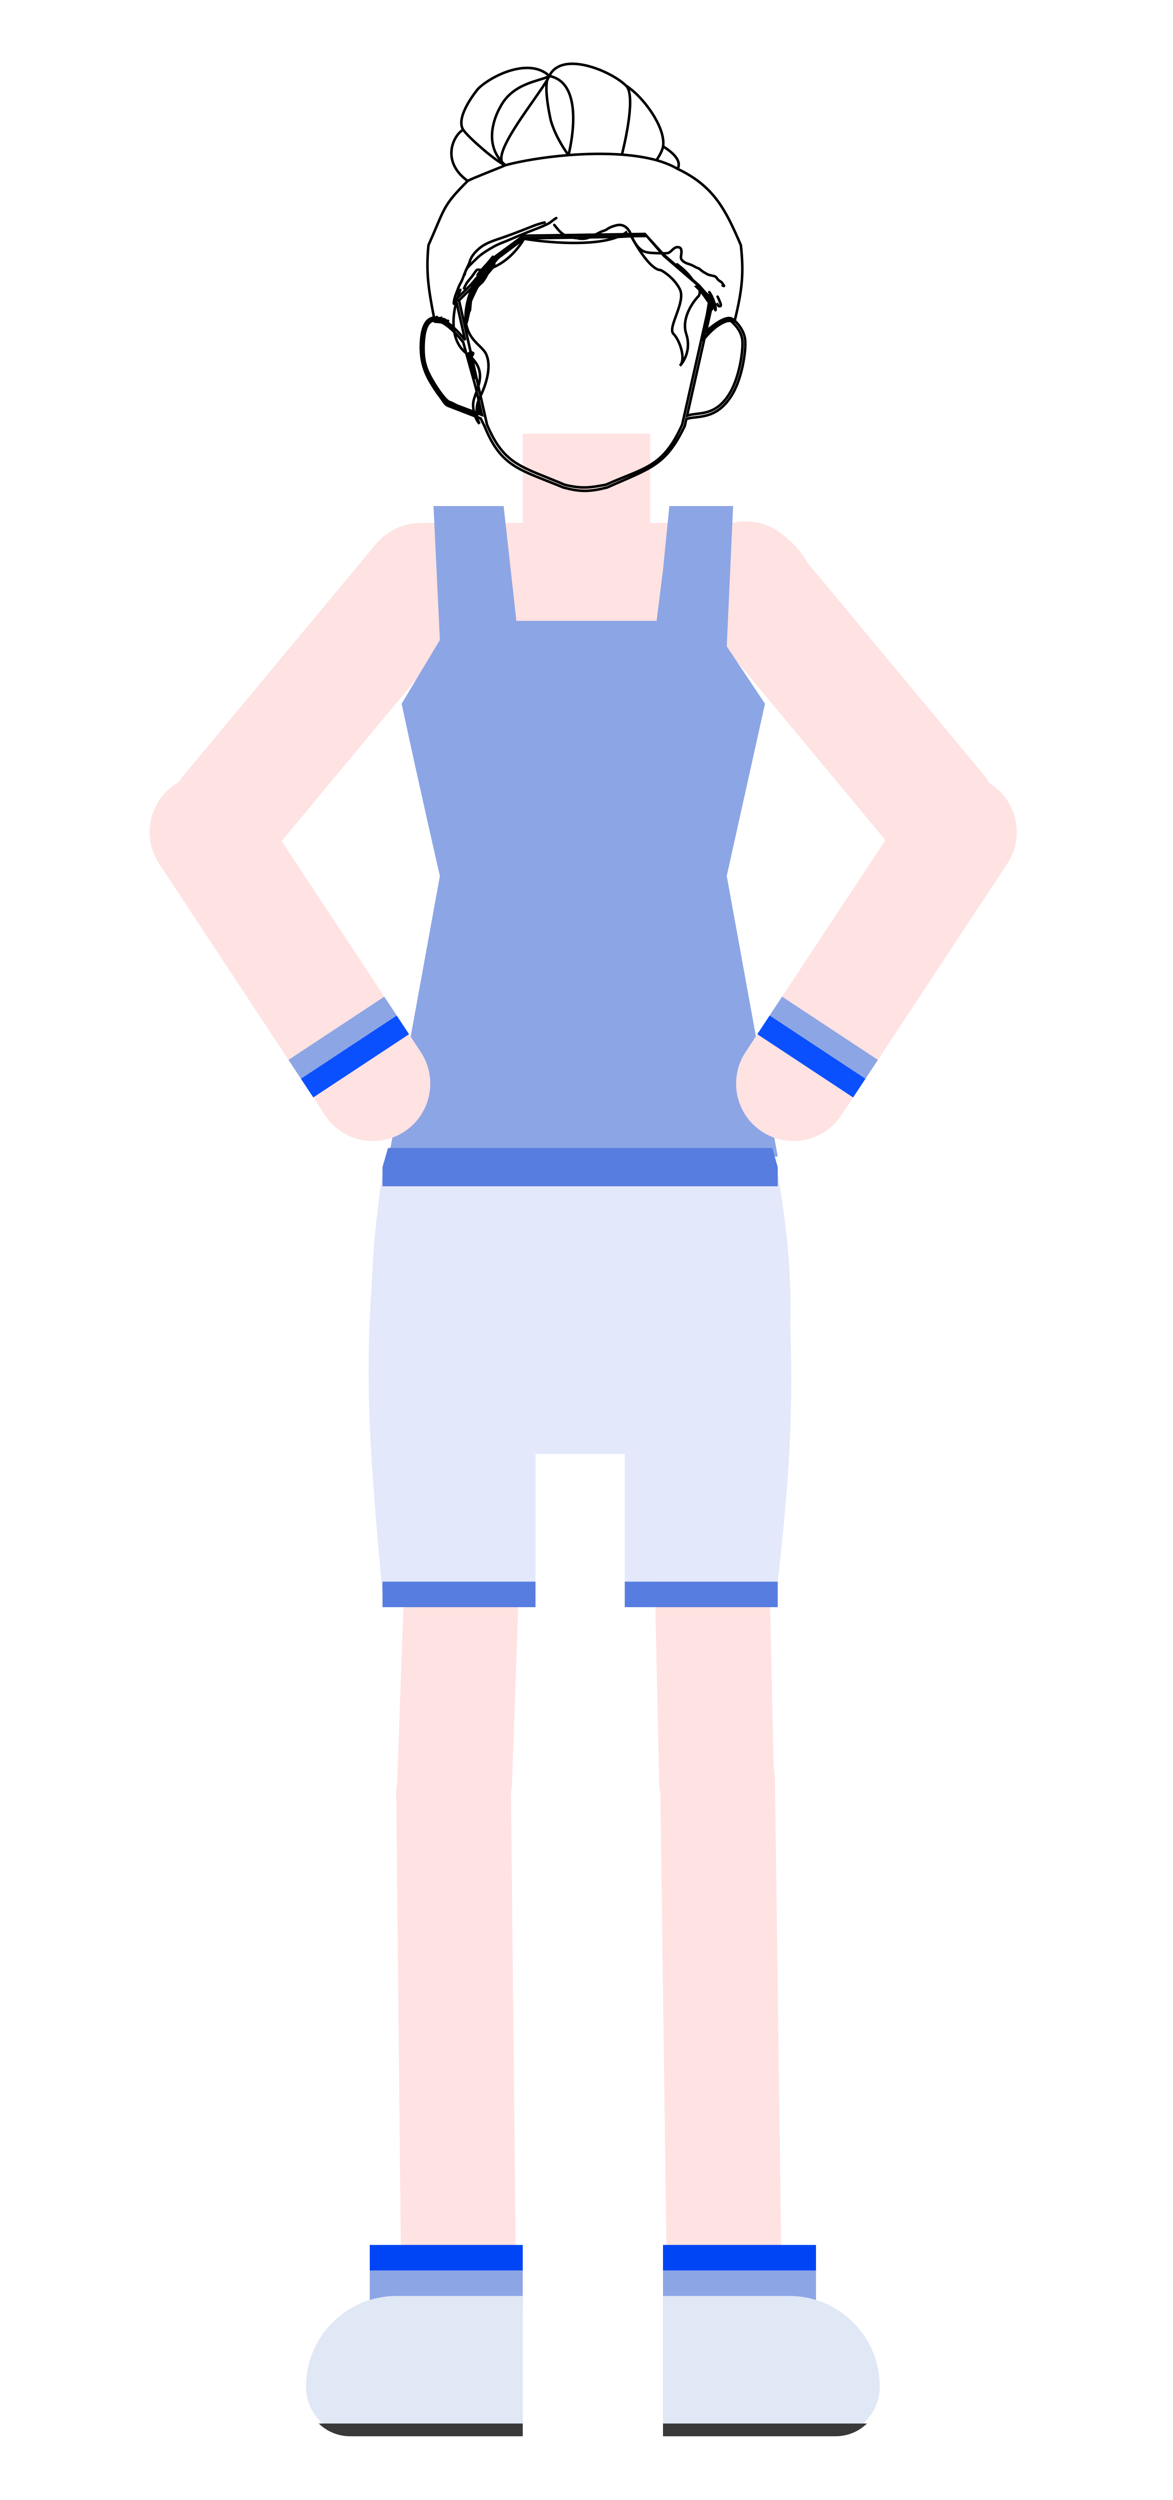 <svg width="92" height="196" viewBox="0 0 92 196" fill="none" xmlns="http://www.w3.org/2000/svg">
<path d="M51.096 111.74C51.043 109.255 53.014 107.197 55.499 107.144V107.144C57.984 107.091 60.041 109.062 60.094 111.547L60.696 139.594C60.75 142.078 58.779 144.136 56.294 144.189V144.189C53.809 144.242 51.752 142.271 51.699 139.787L51.096 111.74Z" fill="#FFE2E2"/>
<path d="M51.781 139.588C51.748 137.103 53.736 135.061 56.221 135.028V135.028C58.706 134.995 60.748 136.983 60.781 139.468L61.318 179.874C61.352 182.359 59.364 184.4 56.879 184.433V184.433C54.394 184.467 52.352 182.479 52.319 179.994L51.781 139.588Z" fill="#FFE2E2"/>
<path d="M32.15 111.497C32.237 109.013 34.322 107.071 36.806 107.159V107.159C39.289 107.247 41.232 109.331 41.144 111.815L40.153 139.851C40.066 142.335 37.981 144.277 35.497 144.189V144.189C33.014 144.102 31.071 142.017 31.159 139.533L32.15 111.497Z" fill="#FFE2E2"/>
<path d="M31.077 140.597C31.051 138.112 33.045 136.077 35.531 136.051V136.051C38.016 136.026 40.051 138.02 40.076 140.505L40.464 178.617C40.489 181.102 38.495 183.137 36.01 183.163V183.163C33.525 183.188 31.49 181.194 31.464 178.709L31.077 140.597Z" fill="#FFE2E2"/>
<rect x="29" y="178" width="12" height="3" fill="#8CA5E5"/>
<path d="M24 187.097C24 183.177 27.177 180 31.097 180H41V191H27.903C25.747 191 24 189.252 24 187.097V187.097Z" fill="#E0E7F5"/>
<path d="M25 190H41V191H27.455C26.538 191 25.656 190.641 25 190V190Z" fill="#393939"/>
<rect x="29" y="176" width="12" height="2" fill="#0045F5"/>
<path d="M21.458 66.7C19.833 68.654 16.931 68.921 14.977 67.296V67.296C13.023 65.671 12.757 62.77 14.381 60.816L29.476 42.664C31.101 40.709 34.002 40.443 35.956 42.068V42.068C37.911 43.693 38.177 46.594 36.553 48.548L21.458 66.7Z" fill="#FFE2E2"/>
<path d="M70.037 66.575C71.662 68.529 74.563 68.796 76.517 67.171V67.171C78.471 65.546 78.738 62.645 77.113 60.691L62.019 42.538C60.394 40.584 57.492 40.317 55.538 41.942V41.942C53.584 43.567 53.317 46.468 54.942 48.422L70.037 66.575Z" fill="#FFE2E2"/>
<rect width="12" height="3" transform="matrix(-1 0 0 1 64 178)" fill="#8CA5E5"/>
<path d="M69 187.097C69 183.177 65.823 180 61.903 180H52V191H65.097C67.252 191 69 189.252 69 187.097V187.097Z" fill="#E0E7F5"/>
<path d="M68 190H52V191H65.545C66.462 191 67.344 190.641 68 190V190Z" fill="#393939"/>
<rect width="12" height="2" transform="matrix(-1 0 0 1 64 176)" fill="#0045F5"/>
<path d="M34 45H57V65H34V45Z" fill="#FFE2E2"/>
<path d="M29 45.5C29 43.015 31.015 41 33.5 41H58.5C60.985 41 63 43.015 63 45.5V45.5C63 47.985 60.985 50 58.5 50H33.5C31.015 50 29 47.985 29 45.5V45.5Z" fill="#FFE2E2"/>
<rect x="28" y="41" width="36" height="11" rx="5.5" fill="#FFE2E2"/>
<rect x="41" y="34" width="10" height="18" fill="#FFE2E2"/>
<path d="M34 39.673H39.5L40.5 48.673H51.5L52 44.673L52.5 39.673H57.5L57 50.673L60 55.173L57 68.673L61 90.673H30.5L34.5 68.673C34.5 68.673 33 62.173 31.5 55.173L34.5 50.173L34 39.673Z" fill="#8CA5E5"/>
<path d="M30 92H61C62.489 100.688 62.174 105.484 61 114H30C28.952 105.331 28.748 100.499 30 92Z" fill="#E3E8FB"/>
<path d="M29.341 98.541C29.643 95.355 32.38 93 35.58 93V93C39.126 93 42 95.874 42 99.42V125H30C29.065 114.472 28.458 107.841 29.341 98.541Z" fill="#E3E8FB"/>
<rect x="30" y="124" width="12" height="2" fill="#567DDF"/>
<path d="M49 98.336C49 94.837 51.837 92 55.336 92V92C58.562 92 61.289 94.422 61.568 97.635C62.392 107.122 62.177 113.708 61 124H49V98.336Z" fill="#E3E8FB"/>
<rect x="49" y="124" width="12" height="2" fill="#567DDF"/>
<path d="M30.431 90H60.569L61 91.5L61 93H30V91.5L30.431 90Z" fill="#567DDF"/>
<path d="M41.122 18.684L39.079 20.218L38.302 21.101M41.122 18.684L48.451 18.575M41.122 18.684C38 20.5 39 20.5 38.697 20.948C38.535 21.086 38.416 21.27 38.271 21.426C38.193 21.509 38.151 21.651 38.087 21.748C38.029 21.834 37.978 21.921 37.919 22.007C37.763 22.232 37.506 22.349 37.391 22.606C37.235 22.952 37.081 23.235 36.938 23.585M34.106 25.221C34.241 25.221 34.451 25.238 34.68 25.288M34.106 25.221C34.1 25.187 34.093 25.154 34.086 25.121M34.106 25.221L34.086 25.121M36.68 14.187C34.68 16.187 34.921 16.281 33.606 19.221C33.407 21.242 33.581 22.58 34.043 24.905M36.68 14.187C34.489 12.594 35.634 10.512 36.333 10.177M36.68 14.187C37.047 13.968 39.265 13.132 39.635 12.952M53.152 13.243C53.552 12.443 52.373 11.722 52.007 11.472M53.152 13.243C52.691 12.969 52.097 12.73 51.486 12.56M53.152 13.243C55.978 14.586 56.907 16.425 58.106 19.221C58.341 21.363 58.233 22.649 57.626 25.14M57.606 25.221C57.613 25.194 57.62 25.166 57.626 25.14M57.606 25.221L57.626 25.14M57.606 25.221C57.197 25.016 56.683 25.239 56.212 25.595M43.084 5.958C42.379 6.383 40.203 6.451 39.203 8.451C39.203 8.451 37.72 10.92 39.363 12.69M43.084 5.958C41.5 4.458 38.5 5.958 37.5 6.958C37.5 6.958 35.655 9.145 36.333 10.177M43.084 5.958C46.084 6.544 44.585 12.162 44.585 12.162M43.084 5.958C44.026 3.964 47.867 5.514 49.107 6.721M43.084 5.958C43.015 6.022 42.964 6.122 42.928 6.248M43.084 5.958C43.044 6.043 42.991 6.14 42.928 6.248M39.635 12.952C39.001 12.74 36.744 10.795 36.333 10.177M39.635 12.952C40.866 12.623 42.661 12.315 44.585 12.162M39.635 12.952C39.536 12.867 39.446 12.779 39.363 12.69M39.635 12.952C39.5 12.898 39.412 12.809 39.363 12.69M44.585 12.162C44.585 12.162 43.604 10.87 43.203 9.451C43.18 9.368 42.672 7.147 42.928 6.248M44.585 12.162C45.97 12.053 47.421 12.023 48.776 12.123M49.107 6.721C49.971 7.563 48.776 12.123 48.776 12.123M49.107 6.721C50.438 7.562 52.229 9.994 52.007 11.472M48.776 12.123C49.749 12.196 50.672 12.335 51.486 12.56M52.007 11.472C51.939 11.921 51.486 12.56 51.486 12.56M54.868 22.676C54.905 22.899 54.875 23.07 54.822 23.176C54.322 23.676 53.422 24.976 53.822 26.176C54.222 27.376 53.655 28.343 53.322 28.676C53.822 28.176 53.322 26.676 52.822 26.176C52.322 25.676 53.822 23.676 53.322 22.676C52.922 21.876 52.155 21.343 51.822 21.176C51.105 21.176 50.068 19.572 49.5 18.518M54.868 22.676L55.607 23.721L55.454 24.637M54.868 22.676C54.854 22.593 54.831 22.502 54.797 22.405M53.107 20.721C53.698 21.165 54.08 21.576 54.318 21.936M36.107 22.721C36.028 22.904 35.947 23.123 35.873 23.367M35.59 25.721C35.588 25.709 35.587 25.698 35.586 25.686M35.59 25.721C35.6 25.827 35.614 25.931 35.632 26.035M35.59 25.721L35.586 25.686M35.59 25.721C35.349 25.489 34.996 25.357 34.68 25.288M34.473 24.962L34.475 24.959L34.468 24.961L34.473 24.962ZM34.473 24.962C34.819 25.073 35.183 25.326 35.522 25.628C35.543 25.647 35.565 25.666 35.586 25.686M34.473 24.962C34.456 24.966 34.353 24.921 34.364 24.932C34.256 24.907 34.148 24.896 34.043 24.905M35.586 25.686C35.525 24.986 35.633 24.255 35.795 23.64M35.586 25.686C35.913 25.986 36.222 26.336 36.477 26.666L35.795 23.64M35.795 23.64L35.759 23.479L35.873 23.367M35.795 23.64C35.82 23.546 35.846 23.455 35.873 23.367M35.873 23.367L36.883 22.371L37.276 21.921M37.276 21.921C37.375 21.698 37.941 21.616 38.062 21.373C38.148 21.373 37.795 21.213 37.91 21.194M37.276 21.921L37.91 21.194M37.276 21.921C37.179 22.14 37.189 22.096 37.016 22.549M37.91 21.194L38.872 20.092L41.055 18.48L48.889 18.365M37.91 21.194C38.028 21.175 38.16 21.144 38.302 21.101M48.889 18.365C48.967 18.32 49.039 18.272 49.107 18.221C49.129 18.266 49.153 18.312 49.178 18.361M48.889 18.365L49.178 18.361M48.889 18.365C48.756 18.443 48.61 18.513 48.451 18.575M49.178 18.361L50.575 18.34L52.054 19.966L54.318 21.936M49.178 18.361C49.211 18.425 49.462 18.448 49.5 18.518M54.318 21.936L54.818 22.371L55.376 23L55.942 23.479L55.376 25.989C55.649 25.74 56.007 25.449 56.358 25.237C56.577 25.104 56.801 24.998 57.004 24.955C57.107 24.933 57.21 24.927 57.307 24.945C57.307 24.945 57.545 25.06 57.561 25.075L57.564 25.078C57.584 25.098 57.605 25.118 57.626 25.14M54.318 21.936C54.441 22.122 54.741 22.249 54.797 22.405M57.626 25.14C57.903 25.415 58.287 25.833 58.422 26.496C58.568 27.215 58.256 29.572 57.417 30.951C56.178 32.987 54.683 32.562 53.831 32.846L53.706 33.399C52.216 36.49 51.092 36.681 47.607 38.221C46.225 38.573 45.467 38.565 44.192 38.221C40.778 36.806 39.309 36.654 37.995 33.399L37.7 32.804L37.438 32.703M34.043 24.905C33.971 24.91 33.901 24.925 33.833 24.949C33.656 25.012 33.504 25.138 33.381 25.329C33.138 25.706 33 26.349 33 27.337V27.359L33.009 27.38C33.009 28.122 33.197 29.007 33.712 29.89C33.97 30.331 34.239 30.748 34.501 31.084C34.761 31.417 34.862 31.682 35.108 31.803L37.438 32.703M34.043 24.905C34.057 24.976 34.072 25.048 34.086 25.121M39.363 12.69C38.902 11.569 42.013 7.812 42.928 6.248M49.5 18.518L50.723 18.5L52.062 20.047L54.797 22.405M49.5 18.518L48.451 18.575M54.797 22.405L54.608 22.472L55.699 23.549L55.454 24.637M38.302 21.101C39.097 20.858 40.22 20.199 41.107 18.721C42.877 19.016 46.526 19.337 48.451 18.575M38.302 21.101L37.391 22.051L37.016 22.549M37.016 22.549L36.002 23.549L37.023 28.082M37.016 22.549C35.571 26.322 37.655 26.818 38.107 27.721C38.578 28.664 38.16 30.053 37.691 31.046M37.023 28.082C37.774 28.846 37.717 29.599 37.518 30.276M37.023 28.082L37.518 30.276M37.023 28.082C36.905 27.962 36.767 27.841 36.607 27.721C36.594 27.711 36.581 27.702 36.569 27.692M37.518 30.276L37.691 31.046M37.518 30.276C37.477 30.415 37.43 30.551 37.383 30.683M37.691 31.046L38.197 33.289C39.552 36.499 40.937 36.565 44.283 38.003C45.703 38.351 46.334 38.214 47.515 38.003C50.656 36.611 51.986 36.642 53.504 33.289L55.454 24.637M37.691 31.046C37.663 31.106 37.635 31.164 37.607 31.221C37.581 31.272 37.559 31.322 37.538 31.373M37.538 31.373L37.383 30.683M37.538 31.373C37.4 31.718 37.37 32.067 37.393 32.375M37.538 31.373L37.799 32.529L37.393 32.375M37.383 30.683C37.246 31.066 37.107 31.417 37.107 31.721C37.107 31.929 37.129 32.119 37.166 32.289M37.383 30.683L37.324 30.421L36.569 27.692M37.166 32.289L37.393 32.375M37.166 32.289L35.367 31.608C35.17 31.511 34.933 31.28 34.677 30.951C34.423 30.626 34.159 30.218 33.904 29.781C33.4 28.916 33.219 28.279 33.222 27.314C33.224 26.349 33.362 25.766 33.568 25.446C33.67 25.288 33.786 25.198 33.908 25.155C33.964 25.135 34.023 25.123 34.086 25.121M37.166 32.289C37.269 32.774 37.483 33.098 37.607 33.221C37.548 33.105 37.482 32.923 37.438 32.703M37.393 32.375C37.401 32.491 37.417 32.601 37.438 32.703M56.212 25.595C56.299 25.534 56.387 25.476 56.474 25.423C56.684 25.296 56.883 25.204 57.05 25.169C57.218 25.133 57.331 25.158 57.404 25.23C57.68 25.502 58.073 25.891 58.205 26.539C58.336 27.186 58.049 29.487 57.227 30.839C56.075 32.732 54.722 32.277 53.888 32.593L55.253 26.534M56.212 25.595C55.843 25.873 55.499 26.234 55.253 26.534M56.212 25.595C55.88 25.828 55.562 26.108 55.345 26.322L55.309 26.286L55.253 26.534M55.253 26.534C55.2 26.6 55.15 26.663 55.107 26.721L55.454 24.637M35.632 26.035C35.888 26.291 36.129 26.573 36.333 26.84L36.569 27.692M35.632 26.035C35.746 26.676 36.027 27.268 36.569 27.692M35.632 26.035C35.547 25.95 35.461 25.868 35.373 25.79C35.139 25.581 34.904 25.407 34.68 25.288M34.68 25.288C34.559 25.224 34.442 25.177 34.33 25.149C34.244 25.127 34.162 25.118 34.086 25.121M42.714 17.443C42.161 17.554 41.654 17.783 41.13 17.989C40.55 18.216 39.968 18.437 39.378 18.64C38.78 18.845 38.105 19.041 37.615 19.454C37.279 19.738 36.959 20.085 36.84 20.515C36.744 20.858 36.489 21.17 36.444 21.528M43.632 17.095C43.398 17.218 43.219 17.426 42.977 17.545C42.488 17.787 41.968 17.977 41.459 18.173C40.951 18.37 40.451 18.581 39.952 18.798C39.527 18.982 39.085 19.126 38.683 19.359C38.282 19.591 37.817 19.864 37.475 20.182C37.246 20.395 37.033 20.616 36.808 20.831C36.439 21.184 36.375 21.776 36.12 22.2C35.97 22.45 35.891 22.739 35.779 23.006C35.687 23.223 35.589 23.567 35.589 23.808M43.473 17.633C43.768 17.999 44.017 18.333 44.455 18.52C44.767 18.653 45.067 18.63 45.387 18.694C46.065 18.83 46.55 18.446 47.129 18.175C47.253 18.117 47.391 18.092 47.513 18.031C47.634 17.97 47.731 17.878 47.859 17.827C48.07 17.742 48.342 17.638 48.572 17.633C49.056 17.624 49.363 18.028 49.522 18.457C49.697 18.933 50.067 19.568 50.579 19.739C50.84 19.826 51.148 19.83 51.421 19.843C51.715 19.857 52.03 19.874 52.324 19.848C52.643 19.82 52.791 19.386 53.124 19.375C53.399 19.365 53.448 19.525 53.448 19.787C53.448 19.92 53.367 20.184 53.434 20.309C53.553 20.53 53.823 20.644 54.05 20.708C54.245 20.764 54.467 20.891 54.65 20.988C54.696 21.013 54.893 21.069 54.905 21.116C54.916 21.163 55.082 21.239 55.124 21.289C55.181 21.355 55.298 21.377 55.365 21.433C55.519 21.562 55.845 21.599 56.041 21.655C56.174 21.693 56.253 21.864 56.345 21.956C56.413 22.023 56.584 22.093 56.621 22.161C56.657 22.225 56.936 22.538 56.678 22.383M56.281 23.256C56.363 23.405 56.425 23.575 56.49 23.732C56.519 23.8 56.536 23.861 56.536 23.934C56.536 24.007 56.482 24.012 56.415 24.008C56.331 24.003 56.292 23.905 56.267 23.838M55.628 22.901C55.748 23.044 55.831 23.215 55.894 23.39C55.971 23.599 56.084 23.813 56.11 24.036C56.12 24.122 56.133 24.213 56.124 24.299C56.119 24.345 56.101 24.314 56.093 24.288C56.055 24.163 56.029 24.035 55.997 23.909M55.642 23.398C55.688 23.56 55.745 23.739 55.755 23.909C55.759 23.986 55.764 24.05 55.781 24.125C55.785 24.143 55.801 24.228 55.833 24.175C55.885 24.09 55.855 23.931 55.855 23.838M55.77 23.54C55.783 23.739 55.812 23.935 55.812 24.134C55.812 24.184 55.806 24.32 55.855 24.207M55.784 23.611C55.767 23.869 55.67 24.096 55.67 24.352C55.67 24.455 55.614 24.52 55.614 24.619C55.614 24.671 55.618 24.716 55.627 24.767C55.638 24.827 55.645 24.753 55.656 24.718M55.684 24.434C55.654 24.547 55.637 24.666 55.606 24.776C55.59 24.835 55.596 24.874 55.568 24.931C55.551 24.965 55.497 25.121 55.543 25.144M57.203 24.973C57.077 25.038 56.9 25.007 56.792 25.1C56.777 25.113 56.721 25.116 56.749 25.13M57.175 24.931C57.081 24.983 56.954 25.029 56.874 25.104C56.832 25.143 56.79 25.162 56.736 25.179C56.698 25.192 56.66 25.239 56.621 25.243C56.586 25.247 56.571 25.298 56.543 25.313C56.507 25.333 56.467 25.335 56.429 25.346C56.402 25.353 56.383 25.377 56.357 25.385C56.304 25.402 56.26 25.403 56.21 25.428C56.155 25.455 56.102 25.489 56.05 25.521C56.013 25.544 55.979 25.571 55.938 25.591C55.883 25.619 55.809 25.623 55.762 25.662C55.667 25.74 55.502 25.814 55.472 25.946C55.465 25.98 55.468 26.019 55.454 26.052C55.407 26.164 55.48 25.99 55.506 25.953C55.615 25.805 55.715 25.714 55.909 25.699C55.944 25.696 56.011 25.712 56.043 25.691C56.083 25.664 56.041 25.705 56.025 25.724C55.952 25.805 55.863 25.859 55.776 25.921C55.682 25.989 55.713 25.866 55.713 25.797M38.683 20.515C38.354 20.673 38.374 21.005 38.062 21.194C37.94 21.268 37.488 21.067 37.391 21.171C37.244 21.328 37.147 21.512 37.014 21.678C36.902 21.818 36.78 21.953 36.672 22.096C36.551 22.257 36.484 22.428 36.395 22.606M38.656 20.127C38.361 20.525 38.014 20.887 37.683 21.255C37.596 21.351 37.521 21.445 37.459 21.559C37.387 21.689 38.155 21.369 38.087 21.498C38.057 21.553 37.706 21.993 37.683 22.051C37.625 22.197 37.712 21.806 37.459 22.235C37.187 22.693 37.276 22.451 37 22.957C36.966 23.137 36.85 23.328 36.814 23.506C36.735 23.89 36.669 24.276 36.609 24.662C36.588 24.794 36.546 24.924 36.546 25.059V25.432M36.546 25.432V25.552C36.546 25.651 36.607 25.936 36.562 25.848C36.522 25.766 36.524 25.618 36.53 25.529C36.532 25.494 36.538 25.462 36.546 25.432ZM36.546 25.432C36.563 25.366 36.59 25.305 36.613 25.235C36.66 25.091 36.673 24.942 36.713 24.796C36.749 24.667 36.755 24.492 36.83 24.378C36.848 24.35 36.861 24.33 36.864 24.297C36.9 23.893 36.92 23.633 36.938 23.585M36.938 23.585C36.987 23.456 36.886 23.713 36.938 23.585ZM34.77 25.051C34.676 25.051 34.619 24.999 34.535 24.985C34.452 24.971 34.378 24.984 34.288 24.984C34.2 24.984 34.098 24.956 34.02 24.914C33.93 24.865 33.991 24.894 34.054 24.901C34.305 24.928 34.576 24.957 34.819 25.027C34.912 25.054 34.952 25.093 34.993 25.143M34.993 25.143C35.016 25.17 35.039 25.201 35.072 25.235C35.087 25.252 35.179 25.331 35.122 25.302C35.011 25.247 34.91 25.182 34.786 25.16C34.674 25.141 34.559 25.111 34.446 25.102C34.441 25.102 34.434 25.102 34.427 25.102M34.993 25.143C34.9 25.132 34.806 25.116 34.714 25.11C34.618 25.103 34.522 25.102 34.427 25.102M34.993 25.143C35.042 25.148 35.09 25.152 35.139 25.152M34.427 25.102C34.387 25.101 34.323 25.102 34.35 25.102C34.375 25.102 34.401 25.102 34.427 25.102ZM36.998 27.614C36.998 27.663 36.975 27.95 37.064 27.839C37.094 27.801 37.107 27.728 37.115 27.681M36.83 27.664C36.906 27.863 37.014 28.039 37.061 28.25C37.086 28.364 37.182 28.635 37.082 28.736M36.747 27.714C36.835 28.069 36.958 28.415 37.057 28.767C37.083 28.857 37.117 28.948 37.111 29.043C37.105 29.142 37.078 29.211 37.031 29.088M36.797 27.781C36.945 28.345 37.111 28.903 37.257 29.467C37.269 29.517 37.316 29.758 37.316 29.59M35.244 31.509C35.254 31.516 35.264 31.524 35.274 31.532M35.274 31.532C35.318 31.567 35.363 31.605 35.412 31.629C35.468 31.655 35.558 31.665 35.601 31.711C35.641 31.754 35.71 31.779 35.761 31.807L35.765 31.809C35.816 31.838 35.868 31.867 35.922 31.892M35.274 31.532C35.303 31.548 35.333 31.563 35.362 31.577C35.559 31.674 35.753 31.784 35.955 31.87M35.274 31.532C35.236 31.513 35.198 31.492 35.159 31.472M35.922 31.892C35.949 31.903 35.976 31.914 36.004 31.923C36.017 31.927 36.033 31.93 36.049 31.934M35.922 31.892C35.797 31.843 35.678 31.769 35.565 31.709C35.436 31.641 35.301 31.586 35.171 31.521M35.922 31.892C35.961 31.907 36.001 31.92 36.041 31.929M36.049 31.934C36.074 31.939 36.1 31.945 36.12 31.956C36.142 31.969 36.079 31.95 36.049 31.934ZM36.049 31.934C36.046 31.932 36.044 31.931 36.041 31.929M36.041 31.929L36.04 31.928C36.012 31.909 35.984 31.889 35.955 31.87M36.041 31.929C36.086 31.939 36.131 31.945 36.177 31.945C36.177 31.945 36.05 31.909 36.026 31.899C36.002 31.89 35.979 31.88 35.955 31.87M35.955 31.87C35.709 31.706 35.438 31.57 35.159 31.472M35.159 31.472C35.15 31.469 35.141 31.466 35.132 31.463C35.115 31.457 35.085 31.45 35.056 31.444M35.159 31.472C35.078 31.43 34.996 31.39 34.911 31.359C34.904 31.356 34.896 31.353 34.888 31.35M35.056 31.444C35.039 31.44 35.022 31.437 35.007 31.434M35.056 31.444C35.001 31.408 34.946 31.374 34.888 31.35M35.056 31.444C35.094 31.47 35.132 31.496 35.171 31.521M35.007 31.434C34.965 31.425 34.938 31.42 34.966 31.423C34.98 31.425 34.993 31.429 35.007 31.434ZM35.007 31.434C35.047 31.449 35.084 31.475 35.12 31.494C35.137 31.504 35.154 31.512 35.171 31.521M35.171 31.521C35.203 31.541 35.235 31.56 35.268 31.577C35.438 31.661 35.613 31.733 35.776 31.831C35.831 31.864 35.888 31.896 35.941 31.933M34.888 31.35C34.853 31.337 34.818 31.323 34.881 31.348C34.883 31.349 34.885 31.349 34.888 31.35ZM35.941 31.933C35.946 31.937 35.951 31.941 35.956 31.944C35.97 31.955 35.988 31.973 36.006 31.977C36.086 31.995 36.038 31.972 35.941 31.933ZM35.941 31.933C35.927 31.928 35.913 31.922 35.898 31.916M35.898 31.916C35.833 31.891 35.755 31.862 35.679 31.834M35.898 31.916C35.92 31.932 35.938 31.95 35.949 31.97C35.954 31.98 35.951 31.986 35.942 31.988M35.898 31.916C35.853 31.885 35.794 31.863 35.753 31.847C35.729 31.837 35.656 31.81 35.679 31.834M35.679 31.834C35.588 31.801 35.501 31.768 35.446 31.747C35.276 31.681 34.767 31.476 34.933 31.553C35.029 31.597 35.119 31.658 35.214 31.706C35.374 31.787 35.541 31.852 35.707 31.922C35.717 31.926 35.898 31.997 35.942 31.988M35.679 31.834C35.684 31.839 35.691 31.845 35.703 31.852C35.777 31.904 35.858 31.949 35.942 31.988M35.942 31.988C36.164 32.091 36.411 32.157 36.639 32.22C36.663 32.227 36.687 32.232 36.712 32.233C36.742 32.234 36.755 32.264 36.779 32.28C36.887 32.357 37.065 32.45 37.199 32.457C37.258 32.46 37.319 32.435 37.38 32.435C37.438 32.435 37.516 32.43 37.524 32.36C37.534 32.281 37.535 32.207 37.524 32.127C37.51 32.032 37.459 31.917 37.47 31.82C37.475 31.785 37.547 31.912 37.547 31.912C37.562 31.948 37.578 31.984 37.593 32.019M37.593 32.019C37.618 32.076 37.642 32.133 37.662 32.191C37.667 32.204 37.729 32.403 37.726 32.322C37.724 32.252 37.691 32.179 37.668 32.114C37.658 32.086 37.63 31.96 37.598 31.948C37.593 31.946 37.592 31.979 37.593 32.019ZM37.593 32.019C37.596 32.08 37.602 32.158 37.603 32.164C37.617 32.253 37.638 32.342 37.662 32.428C37.685 32.513 37.702 32.389 37.673 32.35M34.946 31.338C34.933 31.315 34.906 31.301 34.888 31.282C34.848 31.239 34.818 31.185 34.783 31.138C34.754 31.099 34.731 31.058 34.703 31.019C34.676 30.981 34.641 30.948 34.624 30.904C34.613 30.878 34.58 30.869 34.565 30.846C34.544 30.814 34.516 30.786 34.498 30.753C34.468 30.695 34.442 30.653 34.397 30.609C34.336 30.548 34.265 30.482 34.194 30.433C34.15 30.403 34.106 30.345 34.06 30.322C33.983 30.283 33.947 30.208 33.891 30.146C33.821 30.068 33.794 29.993 33.752 29.9C33.722 29.832 33.728 29.747 33.718 29.674C33.707 29.595 33.696 29.519 33.68 29.44C33.668 29.376 33.643 29.345 33.614 29.288C33.585 29.231 33.553 29.156 33.513 29.107C33.493 29.083 33.418 28.95 33.483 29.026C33.576 29.135 33.627 29.287 33.688 29.415C33.745 29.535 33.804 29.655 33.858 29.776C33.899 29.866 33.911 29.985 33.971 30.061C34.005 30.104 34.029 30.166 34.029 30.22M33.241 28.11C33.203 27.921 33.174 27.713 33.111 27.529C33.1 27.496 33.105 27.469 33.113 27.434C33.133 27.347 33.135 27.256 33.135 27.167C33.135 27.039 33.124 26.914 33.124 26.787C33.124 26.714 33.154 26.646 33.156 26.576C33.158 26.52 33.162 26.442 33.183 26.39C33.213 26.317 33.214 26.242 33.235 26.167C33.248 26.12 33.263 26.052 33.263 26.003C33.263 25.885 33.31 25.789 33.363 25.685L33.364 25.681C33.431 25.549 33.51 25.439 33.614 25.34C33.654 25.303 33.699 25.267 33.742 25.232C33.772 25.206 33.791 25.18 33.816 25.153C33.832 25.137 33.851 25.105 33.87 25.095C33.899 25.081 33.918 25.051 33.944 25.032C33.97 25.014 33.993 25.005 34.015 24.984C34.082 24.916 34.19 24.9 34.264 24.85" stroke="black" stroke-width="0.2" stroke-linecap="round"/>
<path d="M12.478 67.713C11.11 65.638 11.682 62.847 13.756 61.478V61.478C15.831 60.11 18.622 60.682 19.99 62.756L33.003 82.478C34.372 84.552 33.799 87.344 31.725 88.712V88.712C29.651 90.081 26.859 89.509 25.491 87.434L12.478 67.713Z" fill="#FFE2E2"/>
<rect x="23.598" y="84.566" width="9" height="1.764" transform="rotate(-33.417 23.598 84.566)" fill="#0A50FF"/>
<rect x="22.627" y="83.094" width="9" height="1.764" transform="rotate(-33.417 22.627 83.094)" fill="#8CA5E5"/>
<path d="M79.003 67.713C80.371 65.638 79.799 62.847 77.725 61.478V61.478C75.651 60.11 72.859 60.682 71.491 62.756L58.478 82.478C57.109 84.552 57.682 87.344 59.756 88.712V88.712C61.831 90.081 64.622 89.509 65.99 87.434L79.003 67.713Z" fill="#FFE2E2"/>
<rect width="9" height="1.764" transform="matrix(-0.835 -0.551 -0.551 0.835 67.883 84.566)" fill="#0A50FF"/>
<rect width="9" height="1.764" transform="matrix(-0.835 -0.551 -0.551 0.835 68.854 83.094)" fill="#8CA5E5"/>
</svg>
